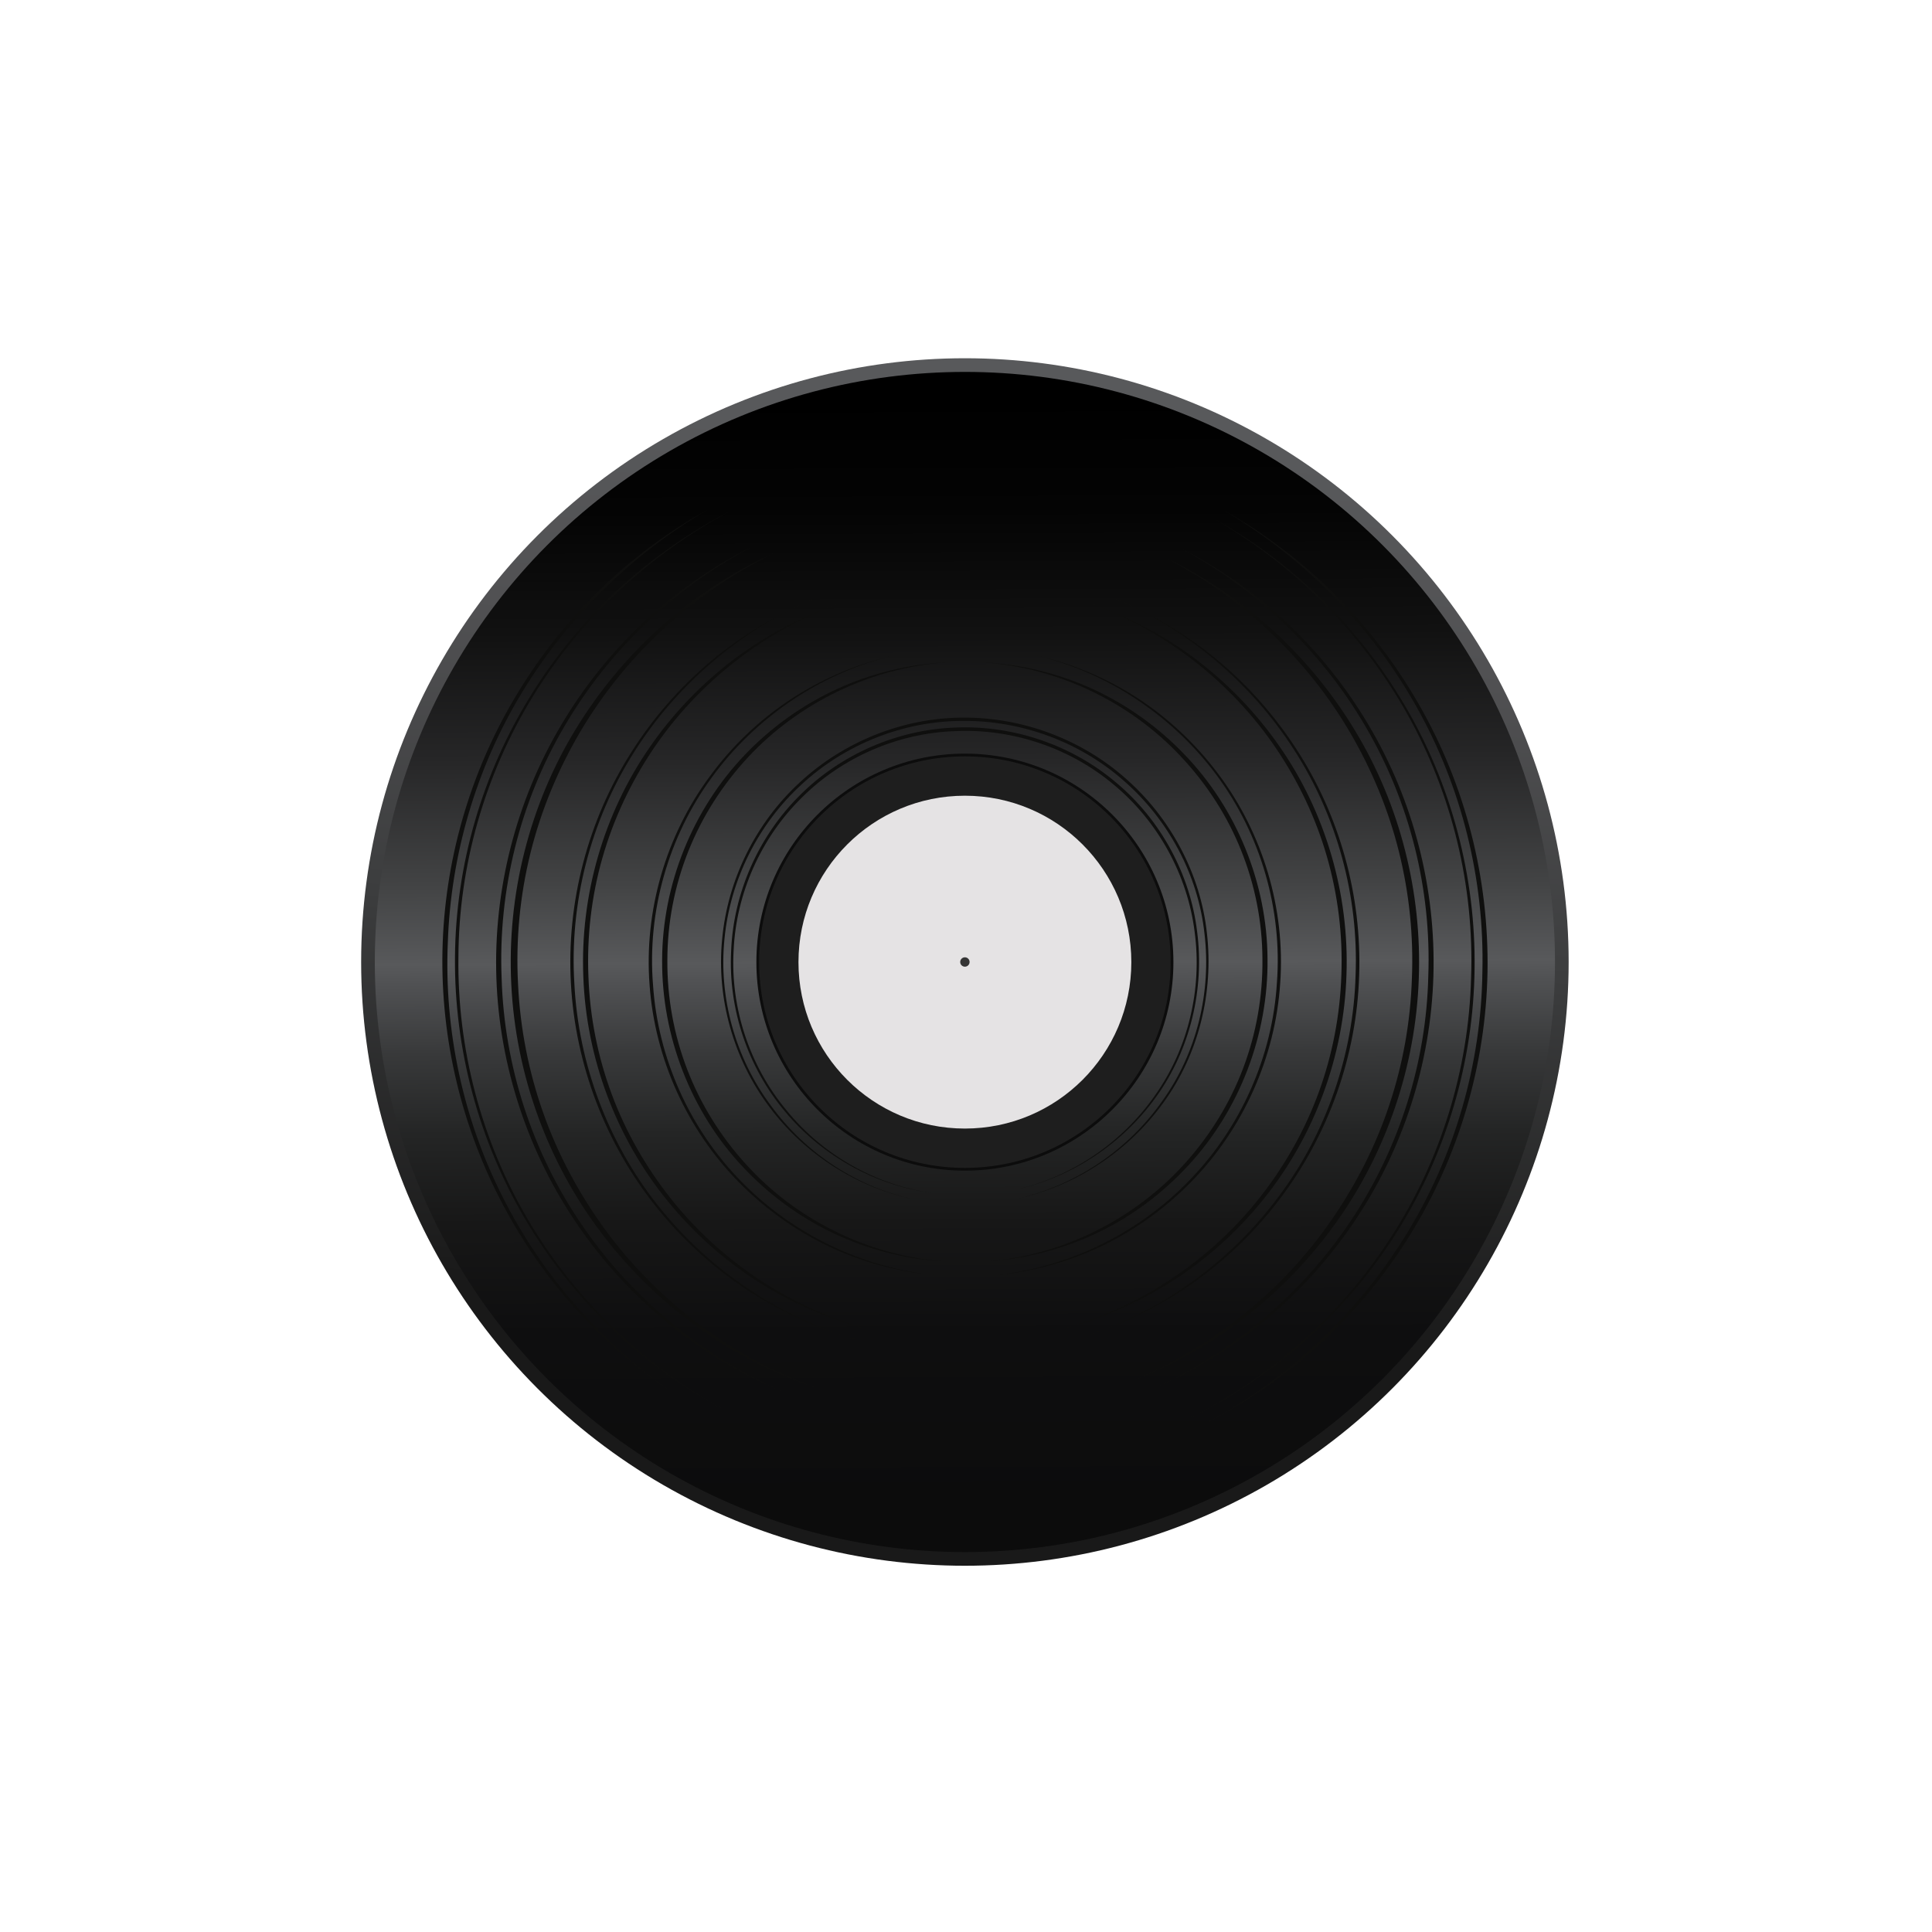 <?xml version="1.0" encoding="utf-8"?>
<!-- Generator: Adobe Illustrator 21.0.0, SVG Export Plug-In . SVG Version: 6.00 Build 0)  -->
<svg version="1.1" xmlns="http://www.w3.org/2000/svg" xmlns:xlink="http://www.w3.org/1999/xlink" x="0px" y="0px"
	 viewBox="0 0 1400 1400" style="enable-background:new 0 0 1400 1400;" xml:space="preserve">
<style type="text/css">
	.st0{fill:#C6BDA3;}
	.st1{fill:#6D6E71;}
	.st2{fill:#D8D8DB;}
	.st3{fill:url(#SVGID_1_);}
	.st4{fill:#F8D286;}
	.st5{fill:url(#SVGID_2_);}
	.st6{fill:url(#SVGID_3_);}
	.st7{fill:url(#SVGID_4_);}
	.st8{fill:#0C0C0C;}
	.st9{fill:#1E1E1E;}
	.st10{fill:#E5E3E4;}
	.st11{fill:#353535;}
	.st12{fill:#0F0F0E;}
	.st13{fill:#AFA29C;}
	.st14{fill:url(#SVGID_5_);}
	.st15{fill:url(#SVGID_6_);}
	.st16{fill:url(#SVGID_7_);}
	.st17{fill:#414042;}
	.st18{fill:url(#SVGID_8_);}
	.st19{fill:url(#SVGID_9_);}
	.st20{fill:#E2DECF;}
	.st21{fill:#F7F2DF;}
	.st22{fill:#EFEFED;}
	.st23{fill:#808285;}
	.st24{fill:#58595B;}
	.st25{fill:#BCBEC0;}
	.st26{fill:url(#SVGID_10_);}
	.st27{fill:url(#SVGID_11_);}
	.st28{fill:#F1F2F2;}
	.st29{fill:#E6E7E8;}
	.st30{fill:#A7A9AC;}
	.st31{fill:#231F20;}
	.st32{fill:#191919;}
</style>
<!-- <g id="background">
	<rect class="st2" width="1400" height="1400"/>
	<radialGradient id="SVGID_1_" cx="706.5018" cy="739.2106" r="447.7894" gradientUnits="userSpaceOnUse">
		<stop  offset="8.108108e-03" style="stop-color:#191919"/>
		<stop  offset="0.6802" style="stop-color:#171717;stop-opacity:0.3224"/>
		<stop  offset="0.922" style="stop-color:#101010;stop-opacity:7.861429e-02"/>
		<stop  offset="1" style="stop-color:#0C0C0C;stop-opacity:0"/>
	</radialGradient>
	<circle class="st3" cx="706.5" cy="739.2" r="447.8"/>
</g> -->
<g id="object">
	<g>
		<linearGradient id="SVGID_2_" gradientUnits="userSpaceOnUse" x1="727.371" y1="312.776" x2="680.136" y2="956.668">
			<stop  offset="8.108108e-03" style="stop-color:#58595B"/>
			<stop  offset="0.228" style="stop-color:#515153"/>
			<stop  offset="0.566" style="stop-color:#3C3D3E"/>
			<stop  offset="0.976" style="stop-color:#1B1B1B"/>
			<stop  offset="1" style="stop-color:#191919"/>
		</linearGradient>
		<circle class="st5" cx="699.2" cy="697.1" r="437.5"/>
		<linearGradient id="SVGID_3_" gradientUnits="userSpaceOnUse" x1="697.488" y1="281.731" x2="700.803" y2="1095.504">
			<stop  offset="8.108108e-03" style="stop-color:#000000"/>
			<stop  offset="0.108" style="stop-color:#040404"/>
			<stop  offset="0.216" style="stop-color:#111111"/>
			<stop  offset="0.328" style="stop-color:#262627"/>
			<stop  offset="0.443" style="stop-color:#434445"/>
			<stop  offset="0.511" style="stop-color:#58595B"/>
			<stop  offset="0.526" style="stop-color:#515254"/>
			<stop  offset="0.591" style="stop-color:#38393A"/>
			<stop  offset="0.662" style="stop-color:#242525"/>
			<stop  offset="0.742" style="stop-color:#171717"/>
			<stop  offset="0.84" style="stop-color:#0E0E0F"/>
			<stop  offset="1" style="stop-color:#0C0C0C"/>
		</linearGradient>
		<circle class="st6" cx="699.2" cy="697.1" r="427.6"/>
		<circle class="st8" cx="699.2" cy="697.2" r="151.1"/>
		<circle class="st9" cx="699.2" cy="697.2" r="149.1"/>
		<circle class="st10" cx="699.2" cy="697.2" r="120.6"/>
		<circle class="st11" cx="699.2" cy="697.1" r="3.4"/>
		<g>
			<path class="st12" d="M488.6,1009.9c-26.6-17.6-51-38.7-72.4-62.4c-21.3-23.9-39.5-50.5-54.1-79
				c-29.3-56.9-43.7-121.5-41.3-185.6c2.4-64.1,21.5-127.4,55.1-182c16.7-27.3,36.9-52.5,59.9-74.7c23.1-22.1,49-41.3,76.9-56.8
				c-27.6,16.1-53,35.7-75.6,58.1c-22.7,22.3-42.6,47.5-59.1,74.7c-33,54.5-51.4,117.4-53.5,180.9c-2.7,63.5,11,127.6,39.8,184.4
				c14.3,28.4,32.3,55,53.3,78.9C438.4,970.3,462.3,991.8,488.6,1009.9z"/>
			<path class="st12" d="M887.3,370.1c29.2,16.5,56.2,37,80.1,60.7c23.8,23.8,44.3,50.8,61,80c33.5,58.4,50.7,126,49.5,193.5
				c-1.2,67.4-21,134.4-56.7,191.5c-17.8,28.6-39.4,54.8-64.1,77.6c-24.8,22.7-52.6,42.1-82.4,57.5c29.6-15.9,56.9-35.8,81.2-58.9
				c24.4-22.9,45.7-49.1,63.2-77.6c35.1-57,54.3-123.5,55.1-190.3c1.6-66.8-15-133.9-47.9-192.2c-16.4-29.2-36.7-56.1-60.2-80
				C942.8,408.1,916.2,387.2,887.3,370.1z"/>
			<path class="st12" d="M522.9,1020.6c-29.2-15.8-56.3-35.5-80.3-58.5c-23.9-23.1-44.7-49.4-61.7-78.1
				c-34-57.3-51.8-123.9-51.2-190.5c0.5-66.7,19.8-133,54.9-189.5c17.5-28.3,38.8-54.2,63.2-76.8c24.5-22.5,52-41.7,81.5-56.9
				c-58.7,31.1-108.7,78.1-143.3,134.6c-34.7,56.5-53.6,122.5-53.8,188.7c-0.9,66.2,16.5,132.5,50.1,189.7
				C415.8,940.3,464.8,988.3,522.9,1020.6z"/>
			<path class="st12" d="M880.7,376.5c29.1,16.3,56,36.6,79.7,60.2c23.6,23.6,44,50.5,60.5,79.5c33,58.1,49.6,125.5,47.5,192.4
				c-2,66.9-22.7,133.1-59.3,189.1c-18.2,28-40.3,53.5-65.3,75.6c-25.1,22-53.2,40.6-83.3,55.1c59.8-29.7,111.2-75.7,147.3-131.6
				c36.2-55.9,56.5-121.8,58.2-188.2c2.4-66.4-13.8-133.5-46.4-191.5C986.9,459,938.5,409.9,880.7,376.5z"/>
			<path class="st12" d="M566.3,1008c-29.4-12.3-57.1-28.8-82-48.9c-24.8-20.2-46.7-43.9-64.9-70.3
				c-36.5-52.6-57.5-115.9-59.7-179.9c-2.2-64.1,14.3-128.6,47-183.6c16.3-27.5,36.5-52.7,59.8-74.6c23.4-21.8,49.9-40.2,78.4-54.5
				c-28.2,14.9-54.3,33.8-77.1,55.8c-23,21.9-42.9,47.1-58.9,74.5c-32.2,54.8-48,118.9-45.4,182.2c1.8,63.4,22.1,126.2,58,178.7
				c17.9,26.3,39.5,50,64,70.3C509.8,978.1,537.1,995.2,566.3,1008z"/>
			<path class="st12" d="M856.5,397.7c28,14.4,54,32.8,76.9,54.4c22.9,21.7,42.7,46.7,58.7,73.9c32.2,54.4,48.5,118,46.6,181.3
				c-1.9,63.3-22,125.8-57.5,178.2c-17.7,26.2-39,49.9-63.1,70.2c-24.3,20.2-51.3,36.9-80.2,49.6c28.6-13.2,55.2-30.5,79-51
				c23.9-20.4,44.9-44.1,62.3-70.2c34.8-52.2,54.4-114.3,55.8-176.9c2.3-62.6-13.4-125.7-45-179.9c-15.7-27.1-35.3-52-57.8-73.9
				C909.7,431.6,884.2,412.7,856.5,397.7z"/>
			<path class="st12" d="M590.5,1005.4c-30.5-10.4-59.5-25.3-85.7-44.2c-26.2-19-49.5-41.9-69-67.7
				c-39.2-51.6-62.1-115.3-65.3-180.1c-3.3-64.8,13.2-130.5,47.1-185.7c16.9-27.6,37.9-52.7,62-74.2c24.2-21.4,51.6-39.1,80.9-52.5
				c-29,14.1-55.7,32.5-79.3,54.3c-23.6,21.7-44,46.8-60.4,74.4c-16.3,27.6-28.7,57.3-36.4,88.4c-7.7,31-10.7,63.2-9,95.1
				c1.5,31.9,7.7,63.6,18.4,93.7c10.7,30.1,26,58.6,44.9,84.4c18.9,25.8,41.8,48.8,67.4,68C531.8,978.7,560.3,994.3,590.5,1005.4z"
				/>
			<path class="st12" d="M845,404.4c28.1,13.6,54.3,31.3,77.5,52.4c23.1,21.2,43.2,45.7,59.4,72.6c32.6,53.8,48.6,117.3,46.2,180.1
				c-2.3,62.8-23.2,125-59.7,176.1c-18.2,25.6-40.1,48.5-64.7,67.9c-24.7,19.3-52.2,34.9-81.3,46.3c28.8-12.2,55.7-28.5,79.8-48.2
				c24.2-19.6,45.5-42.6,63.1-68.2c17.6-25.6,31.8-53.5,41.5-82.9c9.8-29.4,15.3-60.2,16.3-91.2c1.3-31-1.9-62.1-9.4-92.2
				c-7.5-30.1-19.5-59-35.1-85.8c-15.6-26.8-35.2-51.4-57.8-72.8C898.4,437.1,872.8,418.8,845,404.4z"/>
			<path class="st12" d="M619.8,970.6c-28.2-8-55.1-20.4-79.6-36.6c-24.4-16.3-46.2-36.4-64.6-59.3c-36.8-45.8-58.7-103.3-61.9-162
				c-3.3-58.7,12.3-118.3,43.9-167.8c15.7-24.8,35.3-47.1,57.7-66c22.5-18.8,47.9-34.1,75.1-45.1c-54,22.8-100.4,62.6-131.4,112
				c-31.2,49.4-46.4,108.6-42.8,166.8c2.9,58.2,24.4,115.4,60.7,161.1C513.2,919.4,563.7,953.9,619.8,970.6z"/>
			<path class="st12" d="M807.9,433.8c26.7,10.8,51.7,25.8,74,44.2c22.2,18.4,41.6,40.3,57.3,64.5c31.6,48.4,47.7,106.6,45.7,164.4
				c-1.8,57.8-22,114.8-56.8,161c-17.3,23.1-38.2,43.6-61.6,60.4c-23.5,16.8-49.5,30-76.9,39c54.5-18.7,102.9-54.3,137.1-100.4
				c34.4-46,54-102.7,55.6-160.1c2.3-57.3-13.4-115.2-44.6-163.5C906.7,495,860.9,456.2,807.9,433.8z"/>
			<path class="st12" d="M629.5,963.3c-28.4-7.1-55.6-18.9-80.4-34.6c-24.7-15.8-46.9-35.7-65.4-58.5
				c-37.2-45.6-58.9-103.6-61-162.4c-2.4-58.8,14.7-118.3,48.3-166.6c16.7-24.2,37.3-45.6,60.7-63.4c23.5-17.6,49.7-31.5,77.5-40.8
				c-55.1,19.8-103.2,57.5-135.8,105.7c-16.2,24.1-28.8,50.7-36.8,78.7c-8,27.9-11.4,57.2-10.2,86.2c1,29,6.7,57.9,16.8,85.1
				c10.1,27.3,24.7,52.8,42.7,75.6C522.1,914,573,947.9,629.5,963.3z"/>
			<path class="st12" d="M789.2,437c27.6,9.3,53.8,23,77.2,40.6c23.3,17.6,43.9,39,60.6,63c33.6,48.1,50.8,107.3,48.7,165.9
				c-1.8,58.6-23.1,116.5-59.9,162.2c-18.3,22.9-40.3,42.8-64.8,58.7c-24.6,15.9-51.6,27.8-79.8,35.2c56.2-15.9,106.6-50,142.4-95.7
				c17.8-22.8,32.2-48.4,42.1-75.6c9.9-27.2,15.4-56,16.3-84.9c1.1-28.9-2.5-58-10.5-85.8c-8-27.8-20.6-54.3-36.8-78.3
				C892.2,494.3,844.2,456.7,789.2,437z"/>
			<path class="st12" d="M664.1,869.5c-42.2-8.3-80.8-32.8-106.6-67.4c-25.9-34.4-38.5-78.7-34.2-121.7c4-43,24.4-84.2,56.2-113.4
				c31.6-29.4,74.3-46.7,117.7-47c43.3-0.4,86.4,15.6,118.7,44.3c32.4,28.5,54.1,69.1,58.7,112.1c4.9,42.8-6,87.5-31.4,122.4
				c-25.1,35-63.2,60.4-105.2,69.6c41.9-9.7,79.6-35.4,104.1-70.4c25.1-34.8,35.8-79.1,30.7-121.5c-4.6-42.6-26.3-82.7-58.4-110.7
				c-32-28.3-74.6-43.9-117.2-43.4c-42.7,0.1-84.9,17-116.2,45.9c-31.5,28.7-51.9,69.3-56,111.9c-4.4,42.6,7.9,86.5,33.5,120.8
				C583.8,835.9,622,860.9,664.1,869.5z"/>
			<path class="st12" d="M676.1,864.6c-41.5-5.3-80.5-27-107.3-59.2c-27-32.1-41.2-74.5-39-116.4c1.7-41.9,19.8-82.9,49.6-112.5
				c29.6-29.8,70.8-47.8,112.9-49.3c42-1.8,84.5,12.7,116.5,39.9c32.3,27,53.7,66.4,58.7,108.1c5.4,41.5-5,85.1-29.4,119.2
				c-24.3,34.2-61.3,58.8-102.2,67.7c40.8-9.2,77.4-34.3,101.1-68.4c24.1-34,34.2-77.1,28.7-118.3c-5.1-41.2-26.5-80.1-58.4-106.6
				c-31.7-26.8-73.6-40.9-114.9-39c-41.4,1.3-82,18.8-111.4,48.2c-29.6,29.1-47.6,69.5-49.4,111c-2.3,41.5,11.6,83.5,38.3,115.5
				C596,836.8,634.7,858.9,676.1,864.6z"/>
			<path class="st12" d="M682.8,914c-27.2-1.7-54-8.6-78.8-20.3c-24.7-11.7-47.1-28.2-65.8-48.2c-37.6-40-58.7-94.7-58.4-149.6
				c0.1-54.9,22.1-109.4,60-149c18.9-19.8,41.6-36,66.4-47.5c24.8-11.4,51.8-18,79-19.4c-54.3,4-106.4,29.2-143.2,68.8
				c-18.4,19.8-33.2,42.9-43.2,68c-10,25.1-15.2,52-15.2,79c-0.2,27,4.7,54,14.4,79.2c9.7,25.2,24.2,48.5,42.4,68.5
				C576.6,883.7,628.5,909.4,682.8,914z"/>
			<path class="st12" d="M712.9,480c27.1,1.4,54,7.9,78.8,19.2c24.8,11.4,47.4,27.5,66.3,47.2c38.1,39.3,60.2,93.6,60.5,148.4
				c0.6,54.8-20.1,109.4-57.3,149.6c-18.5,20.1-40.7,36.8-65.2,48.6c-24.6,11.8-51.3,18.9-78.4,20.9c54.1-5,105.6-31.2,141.5-71.4
				c18-20.1,32.3-43.4,41.8-68.6c9.5-25.2,14.2-52.1,13.9-79c-0.1-26.9-5.4-53.8-15.5-78.8c-10-25-24.9-48-43.4-67.7
				C819.1,508.9,767.1,483.9,712.9,480z"/>
			<path class="st12" d="M677.7,924.1c-26.6-2.4-52.8-9.4-77-20.8c-24.2-11.5-46.2-27.3-65-46.3c-37.7-38.1-61.2-89.8-65-143.3
				c-4.1-53.5,11.8-108.2,43.7-151.2c15.8-21.6,35.4-40.4,57.7-55.2c22.3-14.8,47.2-25.6,73.1-31.7c-51.8,13-98.3,44.9-129.5,87.9
				c-31.4,42.9-46.8,97.1-42.5,150.1c3.5,53,26.5,104.3,63.7,142.3C573.9,893.9,624.5,918.6,677.7,924.1z"/>
			<path class="st12" d="M750.6,474.9c26.2,5.8,51.3,16.4,73.8,31c22.5,14.7,42.3,33.4,58.4,54.9c32.3,43,48.7,97.7,44.9,151.5
				c-3.5,53.8-26.9,105.8-64.6,144.2c-18.8,19.2-40.9,35.1-65.2,46.7c-24.3,11.5-50.6,18.6-77.3,20.9
				c53.4-5.5,104.2-30.3,141.3-68.8c37.3-38.3,60.2-90,63.4-143.2c4-53.2-11.9-107.5-43.7-150.4
				C849.8,518.9,802.8,487.3,750.6,474.9z"/>
		</g>
	</g>
</g>
<g id="text">
</g>
</svg>
